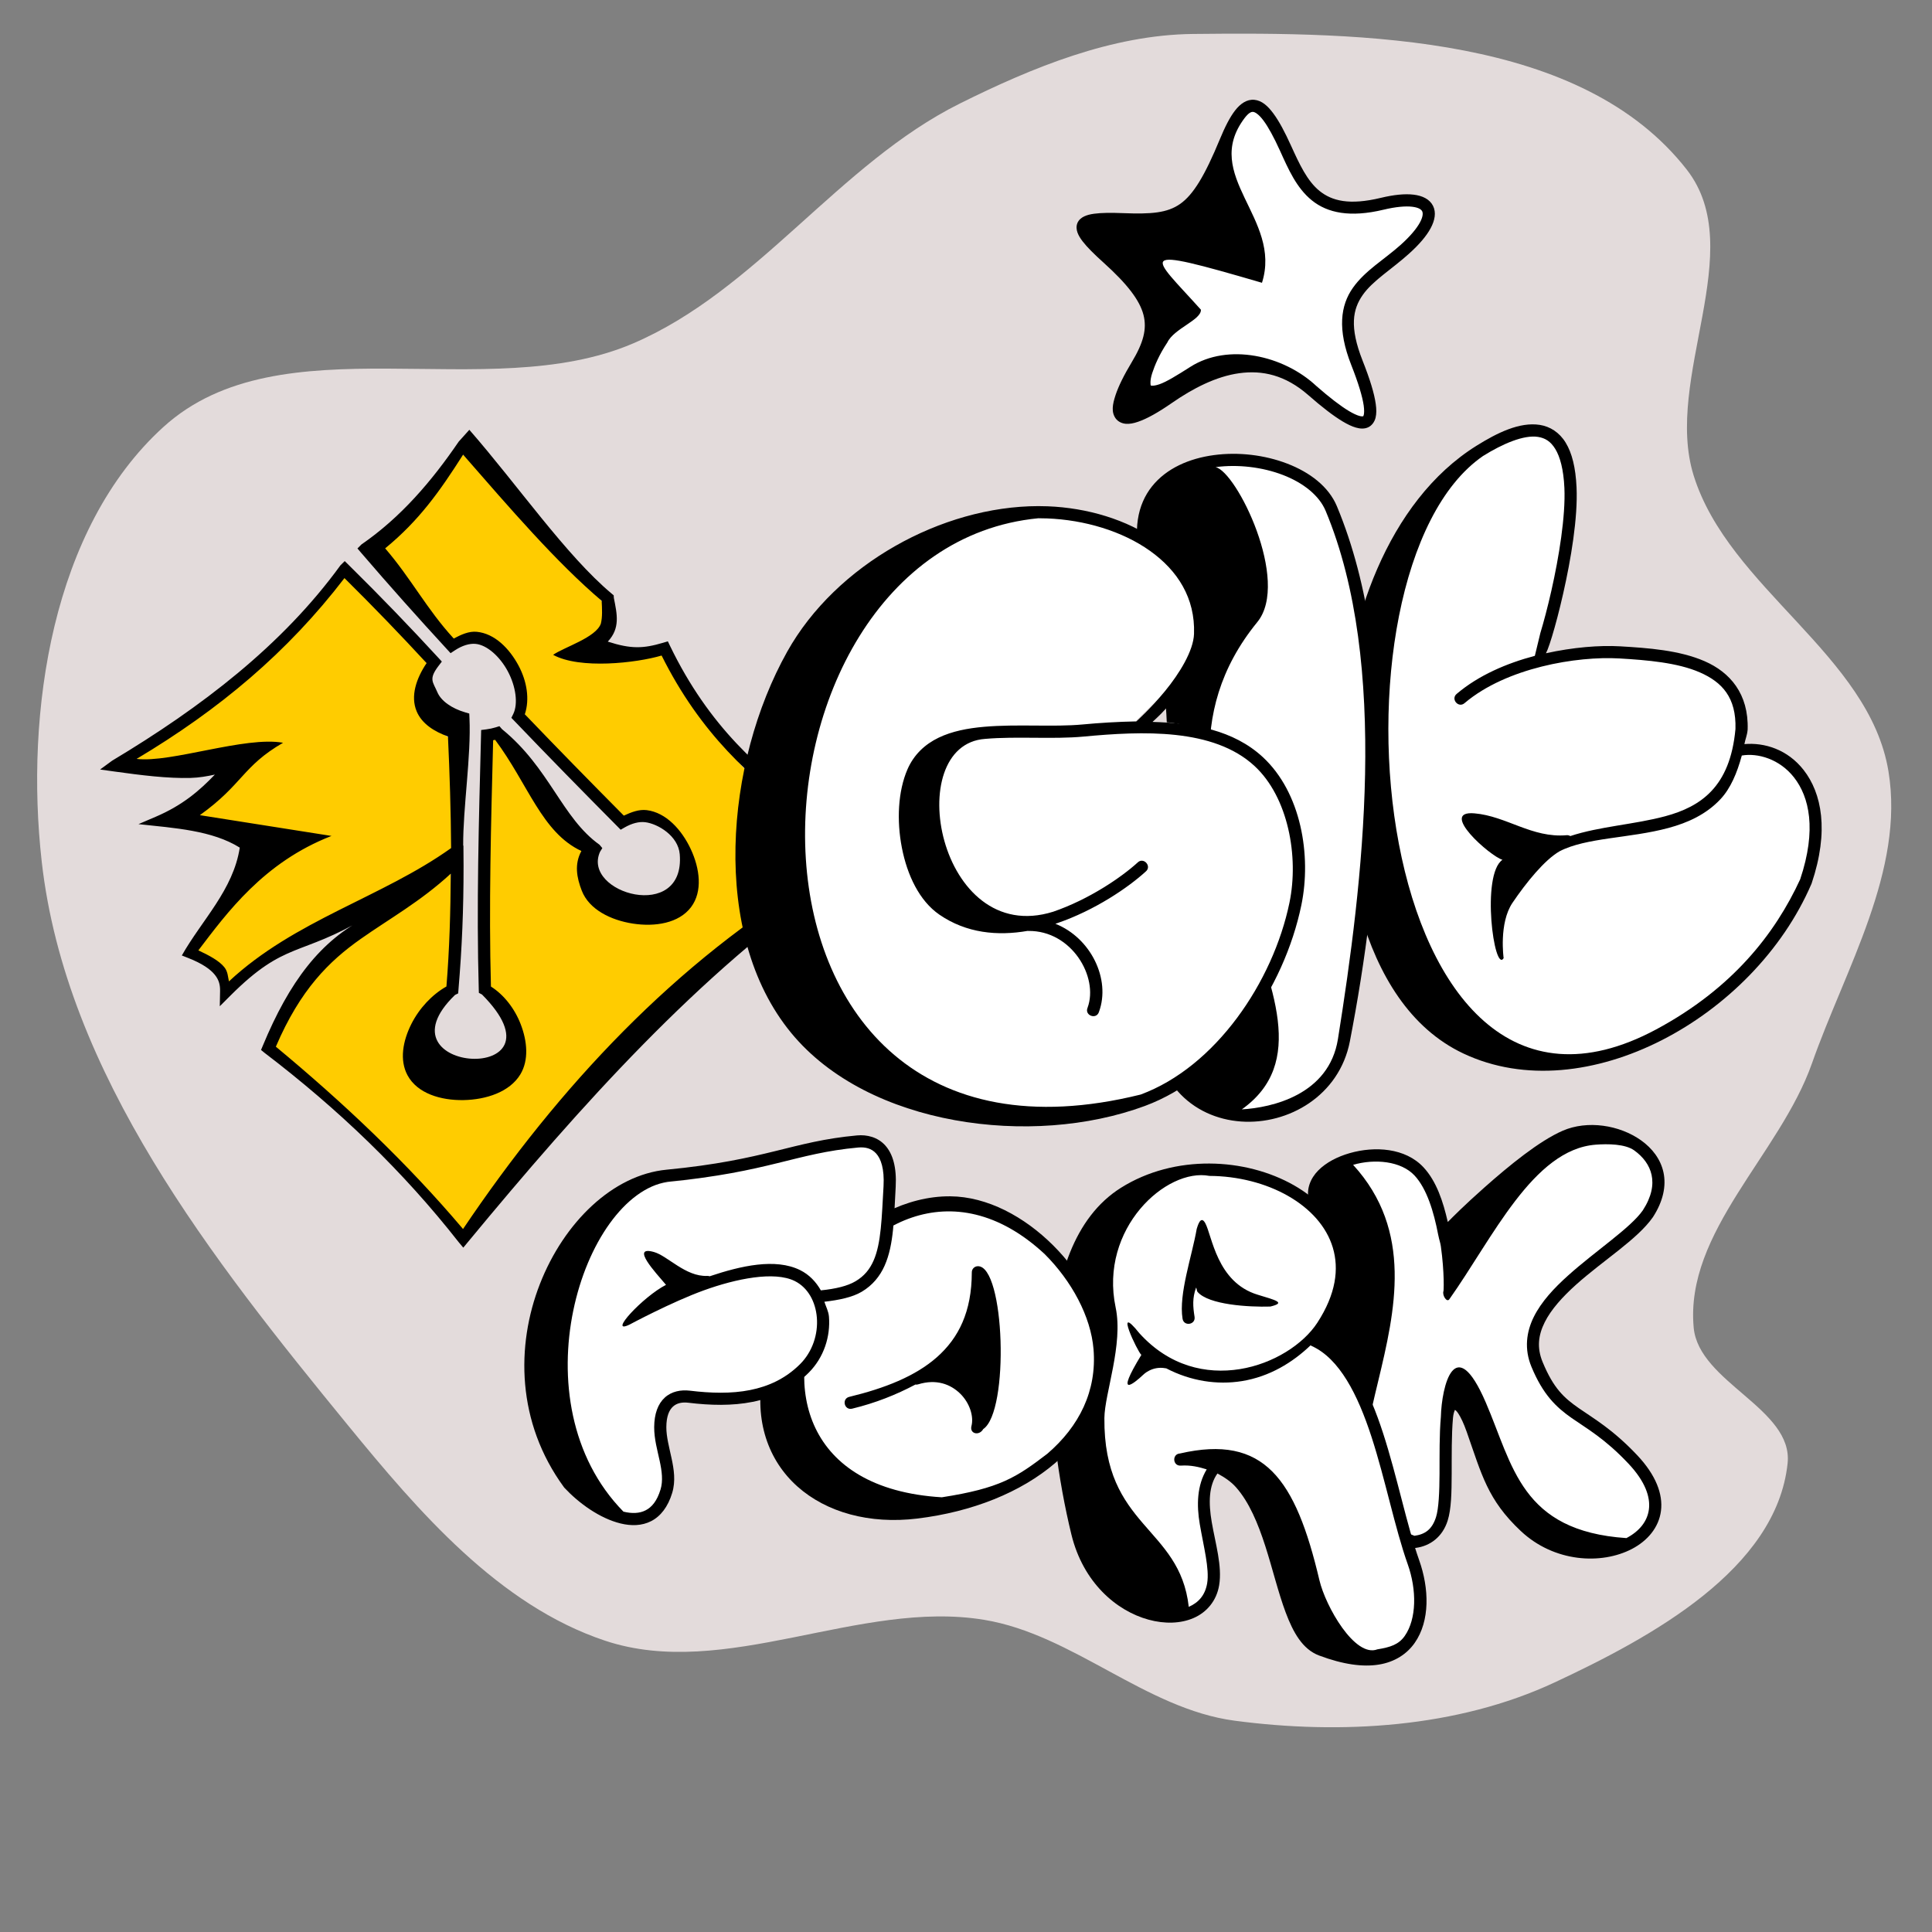 <?xml version="1.0" encoding="UTF-8"?>
<svg xmlns="http://www.w3.org/2000/svg" xmlns:xlink="http://www.w3.org/1999/xlink" width="744pt" height="744pt" viewBox="0 0 744 744" version="1.1">
<rect x="0" y="0" width="744" height="744" fill="#808080" stroke="none"/>
<g id="surface1">
<path style=" stroke:none;fill-rule:nonzero;fill:rgb(89.02%,85.882%,85.882%);fill-opacity:1;" d="M 369.645 39.863 C 323.035 63.051 291.605 111.781 243.75 132.273 C 187.48 156.367 108.281 123.281 62.945 164.414 C 20.031 203.355 9.578 274.242 16.07 331.828 C 25.293 413.609 81.824 485.082 133.93 548.789 C 161.211 582.152 192.141 618.219 233.035 631.828 C 279.277 647.211 330.938 615.836 379.02 623.789 C 413.207 629.445 441.094 658.07 475.445 662.629 C 516.449 668.07 561.18 665.398 598.66 647.898 C 635.863 630.527 684.078 604.352 688.395 563.523 C 690.617 542.465 654.188 532.375 652.23 511.289 C 648.801 474.281 685.43 444.566 697.77 409.504 C 710.637 372.938 733.531 335.254 727.23 297.004 C 719.848 252.168 665.777 226.543 652.23 183.164 C 640.52 145.656 673.73 96.285 649.555 65.309 C 609.105 13.484 525.109 12.352 459.375 13.078 C 428.16 13.422 397.59 25.957 369.645 39.863 Z M 369.645 39.863 "/>
<path style=" stroke:none;fill-rule:evenodd;fill:rgb(100%,100%,100%);fill-opacity:1;" d="M 578.891 405.602 C 575.73 404.926 569.441 402.543 564.914 400.305 C 544.156 390.043 530.586 366.848 524.586 331.355 C 519.266 299.918 520.926 265.203 529.039 238.051 C 532.852 225.297 541.73 207 548.578 197.785 C 559.004 183.75 574.922 168.82 586.938 165.754 C 594.379 163.855 597.613 165.137 600.52 171.137 C 605.613 181.66 604.043 217.098 595.102 245.043 L 591.059 252.555 L 640.078 252.445 C 659.969 255.129 668.469 263.762 670.289 275.676 C 671.148 281.281 669.023 290.297 665.602 297.32 L 657.051 310.129 C 662.535 306.488 666.055 300.266 668.57 292.996 C 670.102 288.578 670.328 288.352 673.289 288.363 C 677.418 288.371 689.266 294.293 692.773 297.992 C 698.016 303.52 699.664 308.613 699.605 319.105 C 699.562 326.715 699.137 329.59 697.258 335.023 C 687.273 363.902 652.844 395.059 620.414 405.551 C 607.918 409.594 590.504 408.09 578.891 405.602 Z M 578.891 405.602 "/>
<path style=" stroke:none;fill-rule:evenodd;fill:rgb(100%,80%,0%);fill-opacity:1;" d="M 168.383 463.387 C 158.059 451.492 131 426.812 115.273 413.285 L 103.129 402.836 L 106.355 396.41 C 114.621 379.949 126.336 368.121 145.711 355.27 C 151.215 351.621 159.32 345.832 163.727 342.402 L 173.59 336.441 L 174.277 359.562 L 173.852 379.98 L 168.453 385.062 C 158.379 394.543 157.211 406.176 161.699 414.312 C 165.293 420.836 166.652 420.941 177.918 420.93 C 189.141 420.914 195.805 418.117 200.223 411.559 C 205.668 403.488 198.98 391.945 189.449 383.043 L 186.203 380.012 L 187.438 340.52 C 187.516 321.551 187.938 300.73 188.375 294.254 L 189.176 282.477 L 208.094 306.508 C 218.141 319.273 224.805 327.602 224.523 328.914 C 224.277 330.086 223.801 334.004 223.473 337.617 C 222.906 343.785 227.113 342.137 231.098 346.121 C 238.738 353.762 248.781 354.707 258.789 350.164 C 268.754 345.641 269.965 338.027 263.281 324.66 C 258.027 314.145 253.535 314.324 244.859 315.352 L 238.684 316.082 L 220.48 297.27 L 202.109 275.066 L 202.109 268.891 C 202.109 261.582 198.668 257.062 194.008 252.156 C 187.887 245.715 180.469 243.402 175.117 246.266 C 173.258 247.258 172.395 242.598 160.449 229.035 C 152.602 220.121 146.18 212.305 146.18 211.664 C 146.18 210.594 176.676 175.82 178.336 175.082 C 196.387 192.598 231.188 226.922 234.578 236.652 C 234.52 241.047 230.016 242.918 226.336 246.293 L 221.918 250.34 L 225.895 252.398 C 230.898 254.984 245.219 253.297 251.215 251.641 L 255.777 250.379 L 262.246 261.305 C 270.121 274.605 282.383 293.645 293.801 302.902 C 309.902 315.953 308.465 313.934 306.793 321.145 C 305.086 328.488 306.758 333.715 311.578 336.121 C 314.305 337.477 314.227 337.629 308.645 341.637 C 276.918 364.422 230.422 410.211 190.172 458.309 C 183.984 465.703 178.98 475.152 178.578 475.109 C 175.055 470.617 171.652 467.227 168.383 463.387 Z M 87.777 380.898 C 87.133 379.438 81.02 370.844 78.812 369.461 C 76.602 368.078 74.773 366.543 74.746 366.051 C 74.719 365.555 82.879 355.211 88.82 344.141 C 94.871 332.871 99.137 323.57 98.512 323.008 C 97.902 322.453 91.773 320.766 84.895 319.254 C 78.016 317.742 71.605 316.246 70.648 315.93 C 69.57 315.57 71.207 313.836 74.984 311.336 C 82.359 306.449 94.273 294.738 94.273 292.379 C 94.273 289.586 90.629 289.016 87.195 291.266 C 83.477 293.703 66.738 294.852 58.121 293.258 L 52.609 292.242 L 59.996 286.668 C 72.082 277.547 102.629 251.574 117.977 237.363 C 125.852 230.07 132.223 221.23 132.672 221.23 C 133.117 221.23 144.457 230.859 152.465 239.391 L 164.277 255.359 L 163.211 259.582 C 162.184 262.039 161.344 266.375 161.344 269.215 C 161.344 273.418 162.109 275.121 165.441 278.324 C 167.691 280.492 171.168 283.141 172.398 283.828 C 174.359 284.922 174.727 287.652 175.367 305.816 L 176.098 326.555 L 168.098 333.855 C 164.555 337.086 152.277 342.77 141.957 347.988 C 118.012 360.105 106.434 365.801 96.598 373.34 C 88.98 379.18 88.906 383.457 87.777 380.898 Z M 87.777 380.898 "/>
<path style=" stroke:none;fill-rule:nonzero;fill:rgb(0%,0%,0%);fill-opacity:1;" d="M 180.738 165.512 L 176.652 170.055 C 166.188 185.387 154.332 199.23 139.18 209.676 L 137.652 211.211 L 139.059 212.859 C 149.902 225.5 160.961 237.883 172.172 250.066 L 173.516 251.531 L 175.18 250.434 C 177.941 248.617 180.766 247.719 183.18 247.957 C 187.52 248.383 192.5 252.797 195.562 258.531 C 198.629 264.266 199.594 270.988 197.648 274.965 L 196.926 276.426 L 198.059 277.605 C 211.172 291.305 224.43 304.816 237.754 318.242 L 239.016 319.523 L 240.578 318.625 C 243.344 317.047 246.109 316.328 248.484 316.625 C 253.305 317.227 261.176 321.832 261.766 328.973 C 263.945 355.445 223.934 344.004 231.062 328.031 L 231.949 326.598 L 230.871 325.301 C 216.379 315 211.672 295.734 193.324 280.797 L 192.328 279.645 L 190.863 280.102 C 189.75 280.449 188.547 280.707 187.281 280.871 L 185.289 281.125 L 185.242 283.125 C 184.395 316.145 183.461 349.262 184.367 380.973 L 184.414 382.344 L 185.617 382.98 C 220.676 418.234 143.629 413.648 175.234 383.137 L 176.434 382.551 L 176.543 381.227 C 177.926 364.781 178.52 350.234 178.516 333.473 L 178.461 325.59 L 178.371 325.684 C 178.262 311.191 181.484 291.066 180.785 276.445 L 180.711 274.781 L 179.113 274.316 C 173.965 272.809 169.848 269.934 168.43 266.574 C 166.711 262.52 164.934 261.582 168.957 256.328 L 170.152 254.766 L 168.82 253.32 C 158.109 241.68 146.723 229.828 134.391 217.684 L 132.754 216.074 L 131.117 217.684 C 108.75 248.48 77.543 272.352 43.18 292.934 L 38.547 296.332 L 44.238 297.129 C 54.496 298.562 64.582 299.805 73.316 299.578 C 76.734 299.488 79.77 298.93 82.738 298.289 C 76.973 304.309 70.5 310.023 59.906 314.551 L 53.324 317.367 C 67.324 318.887 81.742 319.781 92.336 326.414 C 89.816 342.715 77.773 354.258 70.023 367.945 L 72.473 368.914 C 77.984 371.078 81.074 373.316 82.73 375.387 C 84.387 377.457 84.793 379.387 84.75 381.691 L 84.641 387.496 L 88.742 383.395 C 110.07 362.094 115.293 368.668 141.348 353.164 C 123.367 362.164 111.414 378.098 101.191 402.734 L 100.523 404.332 L 101.859 405.43 C 130.414 427.195 155.426 451.285 176.598 478.305 L 178.406 480.461 L 180.199 478.293 C 224 425.32 269.098 374.961 321.688 338.645 L 326.184 335.527 L 320.828 334.422 C 317.09 333.648 314.766 332.512 313.406 331.32 C 312.047 330.133 311.508 328.918 311.324 327.309 C 310.953 324.09 312.668 319.309 314.43 314.367 L 315.023 312.695 L 313.578 311.672 C 292.727 296.848 273.055 279.75 258.043 248.77 L 257.188 246.977 L 255.277 247.543 C 247.719 249.781 243 249.977 234.059 247.078 C 238.91 241.906 237.633 236.531 236.391 230.27 L 236.328 229.254 L 235.551 228.605 C 218 213.914 199.348 186.805 180.738 165.512 Z M 178.336 175.082 C 196.258 195.609 214.27 216.582 231.695 231.355 C 231.863 234.527 232.023 237.555 231.391 240.148 C 229.496 245.535 217.328 249.16 213 252.168 C 223.273 257.812 245.043 255.32 254.781 252.441 C 269.746 282.441 289.258 299.902 309.469 314.414 C 307.871 318.777 306.152 323.316 306.672 327.84 C 306.961 330.379 308.121 332.91 310.328 334.84 C 311.602 335.957 313.93 336.504 315.855 337.254 C 260.219 370.328 215.273 418.402 178.309 473.285 C 156.734 447.781 132.316 424.707 106.227 403.07 C 115.68 380.98 126.777 370.141 138.84 361.621 C 149.879 353.828 161.852 347.242 173.59 336.441 C 173.496 351.047 173.094 365.57 171.918 379.883 C 166.363 383.027 161.473 388.273 158.426 394.305 C 155.133 400.832 153.77 408.227 156.945 414.105 C 160.73 421.105 169.77 423.797 178.516 423.637 C 187.266 423.477 196.289 420.488 200.371 413.758 C 203.703 408.262 203.055 401.004 200.527 394.441 C 198.211 388.43 194.102 383.113 189.055 379.91 C 188.215 349.242 189.078 317.156 189.906 285.062 C 190.16 285.012 190.414 284.961 190.664 284.898 C 203.43 301.98 208.605 320.578 223.891 327.715 C 221.121 332.809 222.09 337.969 224.043 343.004 C 226.859 350.254 235.23 354.363 243.73 355.672 C 252.23 356.977 261.434 355.559 266.125 349.32 C 270.66 343.285 269.5 334.457 266.008 326.988 C 262.512 319.523 256.488 312.91 249.07 311.98 C 246.043 311.602 243.09 312.777 240.23 314.094 C 227.434 301.188 214.699 288.203 202.109 275.066 C 204.047 269.227 202.895 262.32 199.688 256.32 C 196.137 249.68 190.473 243.977 183.637 243.305 C 180.527 242.996 177.582 244.395 174.734 245.898 C 164.336 234.582 158.395 222.867 148.324 211.164 C 161.344 200.496 169.293 189.297 178.336 175.082 Z M 132.652 222.621 C 143.902 233.75 154.398 244.652 164.277 255.359 C 160.367 261.168 157.957 268.031 160.465 273.961 C 162.484 278.734 167.227 281.73 172.504 283.602 C 173.176 298.008 173.625 312.344 173.719 326.586 C 147.145 345.578 113.516 354.281 88.168 377.926 C 87.734 376.074 87.777 374.203 86.387 372.461 C 84.434 370.023 80.672 367.98 76.387 365.98 C 87.328 351.637 101.496 332.062 127.656 321.914 L 76.961 313.914 C 93.512 302.07 93.359 295.074 109.004 286.035 C 94.473 283.398 65.758 293.871 52.609 292.242 C 84.453 273.246 110.707 251.246 132.652 222.617 Z M 132.652 222.621 "/>
<path style=" stroke:none;fill-rule:nonzero;fill:rgb(0%,0%,0%);fill-opacity:1;" d="M 593.004 163.629 C 585.203 162.398 576.547 166.684 568.602 171.645 C 534.172 193.148 518.484 240.238 516.656 280.094 C 515.645 302.18 517.105 328.547 523.895 351.941 C 530.684 375.34 542.887 395.941 563.535 405.695 C 587.066 416.809 615.105 413.223 639.91 400.586 C 664.715 387.945 686.449 366.219 697.574 340.379 C 697.605 340.32 697.625 340.258 697.648 340.195 C 704.469 319.926 701.52 305.41 694.559 296.508 C 688.371 288.59 679.434 285.863 671.754 286.555 C 672.105 284.641 672.805 283.199 672.996 281.07 C 673 281.023 673.008 280.98 673.008 280.934 C 673.438 267.148 666.184 258.887 656.465 254.637 C 646.746 250.387 634.617 249.527 623.934 248.898 C 615.914 248.426 605.691 249.281 595.336 251.566 C 595.551 251.152 595.742 250.73 595.957 250.188 C 596.441 248.953 597.016 247.258 597.656 245.148 C 598.941 240.934 600.496 235.094 601.98 228.523 C 604.953 215.387 607.656 199.43 607.117 187.668 C 606.766 180.012 605.359 174.441 602.93 170.465 C 600.504 166.488 596.906 164.246 593.004 163.629 Z M 592.273 168.246 C 594.992 168.676 597.117 169.93 598.938 172.906 C 600.754 175.883 602.109 180.711 602.438 187.887 C 602.93 198.719 600.34 214.574 597.418 227.5 C 595.957 233.965 594.418 239.715 593.176 243.789 L 591.059 252.555 C 580.227 255.422 569.469 260.016 561.039 267.141 C 558.477 269.133 561.66 272.906 564.059 270.715 C 580.137 257.117 607.242 252.602 623.66 253.566 C 634.281 254.191 645.988 255.168 654.582 258.922 C 663.156 262.672 668.676 268.574 668.316 280.723 C 667.277 292.059 663.895 299.43 659.176 304.496 C 654.449 309.578 648.242 312.453 641.254 314.332 C 629.406 317.516 616.027 318.219 604.711 321.961 C 604.277 321.699 603.773 321.586 603.27 321.633 C 589.93 322.789 580.121 314.262 567.805 313.215 C 553.789 312.023 573.895 329.766 578.59 331.102 C 570.254 336.805 575.402 374.98 579.039 368.984 C 579.039 368.984 577.141 355.523 582.445 347.672 C 587.742 339.84 594.805 331.148 600.598 327.812 C 610.891 322.488 627.527 322.871 642.469 318.855 C 649.949 316.844 657.082 313.617 662.605 307.688 C 666.383 303.629 668.914 297.766 670.758 290.949 C 676.82 289.895 685.273 292.23 690.875 299.395 C 696.711 306.859 699.676 319.41 693.242 338.605 C 683.57 359.586 667.141 380.668 637.789 396.418 C 526.879 455.926 506.688 219.984 571.086 175.613 C 578.699 170.859 586.836 167.387 592.273 168.246 Z M 592.273 168.246 "/>
<path style=" stroke:none;fill-rule:evenodd;fill:rgb(100%,100%,100%);fill-opacity:1;" d="M 604.023 594.117 C 597.371 592.484 590.934 588.352 585.137 581.988 C 579.02 575.277 576.734 570.84 571.211 554.949 C 566.695 541.957 567.125 536.582 563.32 536.582 C 560.949 536.582 560.004 537.152 558.941 539.238 C 557.68 541.715 557.191 547.426 557.176 560.02 C 557.152 578.621 556.25 584.5 552.988 587.363 C 549.25 597.152 538.984 592.965 529.516 587.73 C 521.566 583.914 513.938 577.586 511.09 572.445 L 509.762 570.051 L 509.617 559.215 C 509.473 548.703 509.664 544.773 511.586 518.754 C 513.113 498.051 512.488 478.113 509.945 466.352 C 508.105 457.863 508.242 457.016 511.98 453.57 C 516.594 449.32 528.336 445.723 535.785 446.664 C 546.891 448.074 551.797 454.43 555.93 472.766 L 559.449 478.293 L 558.957 475.859 L 564.207 470.828 C 579.945 455.758 597.039 442.445 604.012 439.836 C 615.074 435.695 632.727 440.262 637.473 449.285 C 638.5 451.242 638.656 452.062 638.66 455.52 C 638.66 459.23 638.551 459.727 636.988 462.93 C 634.746 467.516 631.238 470.547 618.547 480.738 C 602.93 493.281 596.805 499.562 593.332 506.594 C 589.562 514.23 589.555 520.43 593.309 528.672 C 596.867 536.477 601.633 541.852 610.062 547.574 C 620.191 554.441 625.637 559.59 630.836 565.566 C 635.355 570.762 637.297 574.715 637.559 579.246 C 637.738 582.309 637.621 583.047 636.633 585.207 C 634.539 589.781 626.391 592.859 619.977 594.371 C 616.039 595.301 608.332 595.176 604.023 594.117 Z M 604.023 594.117 "/>
<path style=" stroke:none;fill-rule:nonzero;fill:rgb(0%,0%,0%);fill-opacity:1;" d="M 617.301 433.512 C 611.984 432.812 606.543 433.379 601.805 435.43 C 592.801 439.332 581.223 448.785 571.609 457.312 C 563.703 464.324 559.586 468.531 557.531 470.582 C 555.75 462.762 553.211 454.941 548.191 449.535 C 541.195 442 529.367 441.316 519.785 444.059 C 514.992 445.43 510.672 447.672 507.645 450.738 C 504.617 453.809 502.906 458.012 504.07 462.34 C 508.516 478.848 508.016 498.754 506.73 517.984 C 505.445 537.215 503.371 555.703 505.039 569.891 C 505.555 574.246 508.688 578.418 512.91 582.402 C 517.133 586.387 522.578 590.086 528.285 592.676 C 533.988 595.266 539.945 596.801 545.328 596.066 C 550.715 595.332 555.492 591.879 557.477 585.609 C 558.906 581.094 559 574.699 559.031 567.566 C 559.062 560.438 558.945 552.652 559.535 546.016 C 559.668 544.5 560.027 543.438 560.301 542.926 C 560.422 543.02 560.816 543.176 561.59 544.344 C 562.52 545.754 563.645 548.059 564.809 551.363 C 570.633 567.922 572.832 577.547 585.648 589.586 C 598.5 601.66 616.699 602.645 628.496 596.461 C 634.395 593.367 638.805 588.277 639.629 581.828 C 640.449 575.375 637.652 567.988 630.453 560.367 C 620.965 550.324 613.598 546.207 607.941 542.25 C 602.281 538.293 598.246 534.652 594.055 524.508 C 591.773 518.988 592.398 514.133 594.859 509.191 C 597.32 504.25 601.754 499.367 606.941 494.711 C 617.32 485.402 630.516 477.285 636.477 468.781 C 636.488 468.758 636.508 468.742 636.523 468.719 C 640.523 462.559 641.691 456.641 640.598 451.508 C 639.504 446.375 636.23 442.188 632.016 439.176 C 627.801 436.168 622.617 434.207 617.301 433.512 Z M 614.484 440.805 C 619.102 440.457 625.812 440.5 629.301 442.988 C 632.785 445.48 635.211 448.703 636.02 452.484 C 636.82 456.254 636.09 460.758 632.625 466.113 C 627.805 472.977 614.609 481.547 603.816 491.23 C 598.418 496.074 593.566 501.277 590.664 507.105 C 587.762 512.934 586.938 519.539 589.734 526.301 C 594.199 537.109 599.301 541.922 605.262 546.09 C 611.223 550.258 617.953 553.941 627.051 563.574 C 633.641 570.551 635.582 576.539 634.984 581.234 C 634.387 585.926 631.227 589.738 626.32 592.309 C 585.648 589.586 582.648 564.32 572.125 539.988 C 560.223 512.469 555.168 533.902 554.871 545.605 C 554.254 552.609 554.383 560.488 554.352 567.551 C 554.32 574.613 554.035 580.953 553.008 584.203 C 551.477 589.043 548.707 590.879 544.699 591.422 C 492.312 572.223 567.723 499.457 521.062 448.555 C 529.43 446.16 539.539 447.086 544.762 452.715 C 549.488 457.805 552.16 466.75 553.805 475.344 C 553.805 475.355 553.805 475.363 553.805 475.375 C 553.828 475.551 553.867 475.727 553.93 475.895 C 554.18 477.254 554.676 478.613 554.863 479.934 C 555.555 484.848 555.855 489.379 555.941 492.641 C 555.984 494.27 555.969 495.594 555.93 496.461 C 555.918 496.793 555.902 496.977 555.883 497.145 L 555.883 497.156 C 555.27 498.711 557.145 501.719 558.113 500.355 C 574.793 476.84 590.379 442.633 614.484 440.809 Z M 614.484 440.805 "/>
<path style=" stroke:none;fill-rule:evenodd;fill:rgb(100%,100%,100%);fill-opacity:1;" d="M 520.297 635.883 C 518.43 635.547 514.965 634.648 512.594 633.887 C 508.785 632.668 508.016 632.238 505.984 630.207 C 502.031 626.254 499.961 621.141 493.625 599.652 C 489.027 584.051 484.863 575.289 479.117 569.109 C 475.645 565.371 471.969 562.906 467.297 561.172 L 465.816 567.594 C 463.691 572.363 463.246 574.562 463.25 580.246 C 463.25 585.02 463.508 587.277 464.758 593.516 C 465.992 599.68 466.266 602.066 466.285 606.781 C 466.309 612.309 466.258 612.609 465.059 614.648 C 462.656 618.738 456.59 619.773 450.293 619.773 C 437.445 619.773 424.672 609.801 419.137 595.449 C 416.633 588.965 412.902 569.789 411.172 554.547 C 406.773 515.703 411.762 485.676 425.305 469.492 C 431.43 462.176 442.168 454.648 454.074 451.996 C 460.121 450.648 472.359 450.539 478.566 451.781 C 486.84 453.434 495.762 457.766 501.797 461.816 C 505.285 464.16 510.711 469.715 512.551 472.832 C 518.473 482.859 516.621 496.223 509.324 508.078 L 503.203 517.805 L 504.742 516.551 L 506.949 517.754 C 511.441 520.195 519.164 528.988 522.785 536.238 C 527.379 545.422 530.996 553.152 537.641 578.309 C 539.473 585.238 541.988 594.094 543.23 597.984 C 545.996 606.629 546.75 610.375 546.75 615.469 C 546.75 626.562 539.75 634.094 531.145 635.918 C 527.457 636.699 524.758 636.691 520.297 635.887 Z M 520.297 635.883 "/>
<path style=" stroke:none;fill-rule:nonzero;fill:rgb(0%,0%,0%);fill-opacity:1;" d="M 465.719 448.07 C 453.977 448.02 441.98 450.926 431.652 457.418 C 413.457 468.867 406.434 492.398 404.973 517.746 C 403.516 543.09 407.637 570.574 412.578 590.883 C 417.082 609.402 429.902 620.34 442.301 623.723 C 448.5 625.418 454.645 625.262 459.66 623.082 C 464.672 620.902 468.477 616.504 469.484 610.48 C 470.719 603.098 468.047 594.41 466.633 586.168 C 465.34 578.637 465.48 572.156 468.824 567.43 C 471.469 568.855 473.969 570.465 476.012 572.777 C 481.035 578.465 484.461 586.68 487.262 595.398 C 490.062 604.117 492.238 613.293 495.113 620.965 C 497.988 628.633 501.594 635.125 507.953 637.516 C 517.258 641.012 524.848 642.012 530.996 641.016 C 537.148 640.023 541.812 636.922 544.789 632.672 C 550.742 624.172 550.371 611.688 546.516 600.828 C 541.746 587.391 538.066 568.684 532.613 551.902 C 527.332 535.641 520.312 521.047 508.145 514.828 C 509.016 513.777 510.5 513.031 511.219 511.93 C 518.965 500.02 520.613 488.707 517.734 479.102 C 514.855 469.492 507.617 461.758 498.285 456.441 C 488.953 451.125 477.461 448.117 465.719 448.07 Z M 465.746 452.832 C 476.699 452.883 487.422 455.641 495.965 460.508 C 504.508 465.375 510.801 472.246 513.258 480.445 C 515.711 488.641 514.484 498.324 507.297 509.371 C 501.906 517.664 490.367 525.184 477.438 527.242 C 464.508 529.301 450.312 526.156 438.785 513.438 C 428.656 500.805 438.164 520.738 439.527 521.758 C 429.105 538.844 436.574 532.887 440.254 529.406 C 440.254 529.406 443.594 525.949 448.793 526.902 C 448.898 526.922 449.004 526.934 449.113 526.941 C 458.594 531.887 468.75 533.367 478.168 531.867 C 488.965 530.148 497.828 524.637 504.691 518.074 C 504.832 518.18 504.98 518.27 505.141 518.34 C 515.793 523.164 522.836 536.953 528.164 553.348 C 533.492 569.738 537.141 588.398 542.113 602.402 C 545.605 612.242 545.559 623.414 540.953 629.996 C 538.648 633.285 535.465 634.332 530.414 635.152 C 521.75 638.473 510.469 618.59 508.102 608.539 C 498.902 569.512 486.863 552.254 454.387 559.727 C 451.273 559.926 451.574 564.598 454.688 564.395 C 458.645 564.137 461.715 564.934 464.695 565.848 C 460.953 572.027 460.758 579.551 462.027 586.961 C 463.5 595.562 465.801 604.141 464.871 609.703 C 464.105 614.277 461.566 617.145 457.785 618.789 C 454.316 587.723 424.926 588.223 425.293 546.074 C 425.371 536.668 432.629 517.75 429.625 503.488 C 423.227 473.082 449.148 449.637 465.746 452.832 Z M 464.121 470.996 C 462.305 467.727 461.156 472.344 460.848 473.23 C 459.062 483.59 453.848 498.316 455.391 507.816 C 455.871 510.902 460.496 510.18 460.016 507.098 C 459.395 503.16 459.121 499.922 460.609 495.828 C 460.914 496.301 460.812 497.086 461.176 497.508 C 465.43 502.473 480.871 503.391 489.191 503.145 C 495.344 501.664 491.371 500.727 484.301 498.578 C 468.516 493.781 466.777 475.785 464.121 470.996 Z M 464.121 470.996 "/>
<path style=" stroke:none;fill-rule:evenodd;fill:rgb(100%,100%,100%);fill-opacity:1;" d="M 333.859 579.57 C 320.379 577.312 309.027 569.984 302.859 559.555 C 295.215 546.633 296.098 529.43 305.379 510.633 C 315.891 489.34 336.348 470.559 355.691 465.297 C 360.547 463.977 369.492 463.617 374.047 464.559 C 394.484 468.789 416.262 489.488 422.961 511.52 C 424.074 515.18 424.172 516.117 424.199 523.238 C 424.227 530.035 424.105 531.398 423.223 534.461 C 420.898 542.488 417.133 549.027 411.32 555.117 C 399.18 567.84 377.324 576.328 354.969 579.594 C 349.227 580.434 338.938 580.422 333.859 579.57 Z M 333.859 579.57 "/>
<path style=" stroke:none;fill-rule:nonzero;fill:rgb(0%,0%,0%);fill-opacity:1;" d="M 365.949 460.691 C 349.043 460.562 332.57 469.629 319.555 482.609 C 306.539 495.594 296.891 512.555 293.797 528.914 C 290.359 547.113 295.898 562.461 307.07 572.43 C 318.238 582.402 334.824 587.031 353.301 584.777 C 374.391 582.207 393.113 574.727 406.332 563.41 C 419.551 552.09 427.227 536.77 425.773 519.18 C 424.605 505.055 416.648 490.637 405.574 479.594 C 394.496 468.551 380.215 460.805 365.949 460.691 Z M 402.262 482.902 C 412.68 493.289 420.066 506.945 421.109 519.562 C 422.438 535.602 415.617 549.297 403.285 559.855 C 391.422 568.926 385.07 573.125 362.684 576.598 C 256.367 570.176 331.27 417.066 402.262 482.902 Z M 376.543 487.609 C 375.254 487.629 374.223 488.688 374.238 489.977 C 374.211 505.137 369.18 515.215 360.84 522.609 C 352.5 530.004 340.637 534.633 327.059 537.918 C 324.023 538.648 325.121 543.199 328.156 542.469 C 337.16 540.289 345.172 537.078 352.512 533.184 L 352.523 533.184 C 352.887 533.238 353.262 533.207 353.609 533.09 C 360.562 530.953 366.02 533.035 369.723 536.637 C 373.43 540.242 375.062 545.453 374.102 549.152 C 373.316 552.172 377.102 553.051 378.637 550.328 C 388.77 543.562 386.969 487.328 376.543 487.609 Z M 376.543 487.609 "/>
<path style=" stroke:none;fill-rule:evenodd;fill:rgb(100%,100%,100%);fill-opacity:1;" d="M 470.672 425.332 C 462.184 422.566 454.945 415.641 451.738 407.23 C 448.746 399.375 448.699 389.777 451.488 357.129 C 453.625 332.125 453.984 323.449 453.992 296.547 C 454.008 259.402 452.816 248.555 445.551 219.434 C 442.387 206.766 442.273 201.238 445.051 195.277 C 448.477 187.922 454.141 181.133 463.93 178.824 C 477.539 175.617 497.41 180.312 506.5 188.293 C 510.672 191.957 513.074 196.688 517.109 209.203 C 524.82 233.125 528.625 256.922 528.684 293.324 C 528.734 326.918 525.078 351.652 518.762 388.32 C 514.809 411.266 508.992 419.824 496.191 425.848 C 491.332 428.133 489.211 428.59 482.48 428.797 C 477.512 428.949 472.98 426.086 470.672 425.332 Z M 470.672 425.332 "/>
<path style=" stroke:none;fill-rule:nonzero;fill:rgb(0%,0%,0%);fill-opacity:1;" d="M 481.875 175.168 C 477.078 174.605 472.18 174.625 467.461 175.258 C 458.027 176.523 449.215 180.301 443.625 187.305 C 438.035 194.309 436 204.422 439.66 217.266 C 457.684 280.562 446.512 338.367 444 388.086 C 443.289 402.141 447.078 412.855 453.469 420.148 C 459.859 427.441 468.746 431.23 477.875 431.883 C 496.125 433.191 515.77 421.969 519.824 401.027 C 531.41 341.203 540.211 255.734 514.828 194.945 C 511.652 187.344 504.355 181.859 495.695 178.531 C 491.367 176.867 486.672 175.73 481.875 175.168 Z M 481.328 179.828 C 485.754 180.348 490.094 181.387 494.023 182.898 C 501.887 185.922 508.016 190.793 510.504 196.746 C 535.133 255.727 524.777 340.359 515.23 400.141 C 511.793 421.652 489.707 426.559 478.211 427.215 C 528.137 391.664 426.164 310.637 484.18 239.562 C 497.016 223.84 476.129 181.449 468.086 179.891 C 472.383 179.316 476.902 179.309 481.328 179.828 Z M 481.328 179.828 "/>
<path style=" stroke:none;fill-rule:evenodd;fill:rgb(100%,100%,100%);fill-opacity:1;" d="M 380.102 427.969 C 337.797 423.184 308.422 403.91 296.152 372.887 C 290.164 357.742 288.133 343.902 288.855 323.195 C 290.262 283.129 305.188 247.723 329.059 227.844 C 346.633 213.207 366.176 205.328 386.883 201.051 C 424.547 193.273 460.02 211.559 460.609 239.582 C 460.992 245.555 460.781 248.422 458.211 253.914 C 452.297 264.934 445.504 269.121 437.586 277.418 L 437.59 277.805 C 462 276.887 474.172 285.391 484.711 295.25 C 490.336 300.508 496.273 311.328 498.262 321.113 C 505.008 354.309 479.402 404.305 446.93 420.637 C 430.5 428.898 401.551 430.398 380.102 427.969 Z M 380.102 427.969 "/>
<path style=" stroke:none;fill-rule:nonzero;fill:rgb(0%,0%,0%);fill-opacity:1;" d="M 399.848 194.902 C 362.75 194.949 322.012 217.25 303.121 251 C 291.176 272.344 283.797 299.422 283.234 325.984 C 282.672 352.547 288.941 378.652 304.684 397.777 C 319.594 415.887 342.836 426.859 367.688 431.367 C 392.539 435.879 419.062 433.953 440.844 425.91 C 471.879 414.457 494.516 380.562 501.141 348.57 C 505.117 329.371 501.027 305.176 486.289 291.543 C 475.082 281.176 459.52 278.367 443.836 277.996 C 445.797 276.145 448.023 274.262 452.262 269.094 C 458.07 262.012 464.172 253.035 464.48 244.262 C 465.023 228.867 457.184 216.602 445.582 208.332 C 433.977 200.062 418.633 195.551 403.426 194.969 C 402.238 194.926 401.043 194.902 399.848 194.902 Z M 399.852 199.578 C 400.984 199.578 402.117 199.598 403.242 199.641 C 417.637 200.188 432.207 204.535 442.863 212.133 C 453.523 219.734 460.293 230.348 459.809 244.098 C 459.578 250.66 454.195 259.363 448.641 266.133 C 443.09 272.902 437.59 277.805 437.59 277.805 C 430.449 277.938 423.395 278.375 416.824 278.992 C 405.797 280.031 391.672 278.766 378.977 279.883 C 372.629 280.438 366.602 281.594 361.426 284.094 C 356.25 286.594 351.938 290.539 349.441 296.312 C 345.816 304.715 345.258 315.926 347.305 326.449 C 349.352 336.973 354.012 346.902 361.766 352.234 C 372.184 359.398 384.191 360.484 395.699 358.484 C 395.809 358.496 395.922 358.5 396.031 358.5 C 412.668 358.305 423.152 376.234 418.828 388.035 C 417.512 391.066 422.258 392.805 423.215 389.641 C 427.789 377.164 420.133 361.184 406.418 355.738 C 406.645 355.66 406.879 355.59 407.109 355.512 C 421.738 350.496 434.434 341.793 441.164 335.668 C 443.746 333.59 440.332 329.84 438.02 332.215 C 431.84 337.836 419.422 346.344 405.59 351.09 C 361.289 364.984 346.883 286.824 379.387 284.539 C 391.461 283.477 405.535 284.758 417.266 283.652 C 439.984 281.516 467.301 280.359 483.109 294.98 C 496.086 306.984 500.246 329.844 496.562 347.617 C 490.238 378.16 468.109 410.852 439.227 421.512 C 269.402 463.602 278.43 211.266 399.852 199.578 Z M 399.852 199.578 "/>
<path style=" stroke:none;fill-rule:evenodd;fill:rgb(100%,100%,100%);fill-opacity:1;" d="M 242.387 583.164 C 237.414 581.77 228.625 576.691 223.68 572.027 C 215.766 564.562 208.996 549.094 207.312 534.617 C 206.508 527.711 206.988 516.949 208.398 510.176 C 212.559 490.242 223.984 472.082 238.422 462.477 C 245.527 457.75 250.578 456.043 260.836 454.918 C 275.336 453.32 286.734 449.496 304.578 445.191 C 317.402 442.102 327.211 440.324 332.051 440.215 C 336.406 440.113 338.102 441.078 339.859 444.656 C 341.086 447.152 341.098 447.258 341.059 455.359 C 340.949 477.445 336.281 491.75 328.582 495.941 C 326.348 497.16 321.27 498.656 317.793 499.125 C 315.816 499.391 315.707 499.348 314.805 497.887 C 312.316 493.863 307.797 490.086 302.199 489.137 L 307.621 492.684 C 310.84 494.16 312.891 496.016 314.418 498.82 C 318.684 506.652 316 519.832 309.816 526.582 C 304.301 532.602 297.168 536.215 287.699 537.781 C 284.32 538.34 281.945 538.41 275.539 538.133 C 260.512 537.48 259.895 536.777 256.629 540.594 C 253.098 544.715 253.621 550.645 255.961 561.676 C 257.082 566.973 257.359 569.199 257.203 571.648 C 256.879 576.691 254.473 580.973 250.934 582.805 C 249.09 583.758 245.098 583.926 242.387 583.164 Z M 242.387 583.164 "/>
<path style=" stroke:none;fill-rule:nonzero;fill:rgb(0%,0%,0%);fill-opacity:1;" d="M 330.043 437.242 C 304.91 439.547 295.328 446.719 256.676 450.441 C 235.98 452.434 217.199 470.695 207.922 494.434 C 198.648 518.168 198.93 547.773 217.164 572.699 C 217.219 572.773 217.277 572.848 217.336 572.918 C 222.848 578.824 230.91 584.703 238.973 586.672 C 243.004 587.66 247.141 587.633 250.762 585.777 C 254.383 583.922 257.23 580.285 258.852 574.93 C 260.242 570.344 259.523 565.816 258.613 561.574 C 257.703 557.332 256.59 553.285 256.602 549.609 C 256.617 545.316 257.742 542.953 259.164 541.66 C 260.586 540.363 262.574 539.875 265.133 540.188 C 281.883 542.227 298.91 541.059 311.371 528.672 C 317.34 522.734 319.828 514.582 319.23 507.062 C 319.066 505.008 318.09 503.219 317.457 501.297 C 323.184 500.625 328.25 499.578 331.855 497.438 C 336.031 494.957 338.863 491.457 340.672 487.375 C 344.293 479.215 344.234 468.863 344.926 457.02 L 344.926 457.012 C 345.332 449.508 343.82 444.328 340.883 441.078 C 337.949 437.832 333.793 436.898 330.043 437.242 Z M 330.473 441.902 C 333.215 441.652 335.613 442.227 337.41 444.215 C 339.207 446.207 340.609 449.992 340.246 456.758 C 339.547 468.734 339.383 478.742 336.395 485.473 C 334.902 488.844 332.805 491.422 329.457 493.406 C 326.406 495.223 321.832 496.336 316.105 496.91 C 314.238 493.629 311.625 490.848 308.117 489.113 C 298.602 484.402 285.289 487.461 273.273 491.488 C 272.973 491.375 272.652 491.328 272.332 491.344 C 263.988 491.691 257.105 483.609 251.824 482.137 C 242.645 479.57 252.438 490.027 256.477 494.785 C 247.586 499.332 233.852 514.211 242.41 510.102 C 242.41 510.102 258.594 501.41 271.062 496.898 C 283.531 492.391 298.195 489.422 306.043 493.309 C 311.07 495.797 314.078 501.219 314.57 507.438 C 315.062 513.66 312.973 520.48 308.07 525.352 C 297.012 536.348 281.871 537.512 265.699 535.543 C 262.215 535.121 258.645 535.793 256.008 538.195 C 253.375 540.594 251.941 544.469 251.922 549.602 C 251.91 554.18 253.168 558.512 254.035 562.555 C 254.902 566.594 255.375 570.262 254.375 573.574 C 253.008 578.078 250.977 580.41 248.633 581.609 C 246.293 582.809 243.379 582.93 240.078 582.121 C 198.715 539.957 224.246 460.234 257.125 455.102 C 296.273 451.332 306.125 444.137 330.473 441.902 Z M 330.473 441.902 "/>
<path style=" stroke:none;fill-rule:evenodd;fill:rgb(100%,100%,100%);fill-opacity:1;" d="M 520.445 159.902 C 518.512 158.594 510.5 153.934 506.852 150.98 C 503.203 148.027 497.633 143.977 494.473 142.555 C 489.539 140.332 489.156 138.785 482.324 138.738 C 469.863 138.648 465.352 140.434 442.578 154.461 C 433.594 159.996 431.852 158.137 436.906 148.41 C 445.105 132.625 445.121 132.59 445.477 126.48 C 446.016 117.227 442.902 111.691 429.934 98.84 C 424.301 93.262 419.988 88.402 420.348 88.043 C 420.707 87.68 427.637 87.176 435.742 86.918 C 448.809 86.5 450.918 86.219 454.281 84.449 C 460.832 80.996 464.875 75.895 470.516 63.957 C 475.465 43.043 482.621 39.27 486.34 42.762 C 487.559 43.906 491.219 50.238 494.473 56.84 C 501.562 71.203 505.445 77.539 512.789 79.723 C 518.664 81.465 528.102 79.922 536.973 78.223 C 548.836 75.953 552.262 78.48 551.199 82.711 C 550.395 85.922 544.812 91.793 535.547 99.184 C 519.602 111.898 515.188 124.02 522.535 145.477 C 527.09 158.781 527.723 162.277 525.574 162.277 C 524.691 162.277 522.383 161.211 520.445 159.902 Z M 520.445 159.902 "/>
<path style=" stroke:none;fill-rule:nonzero;fill:rgb(0%,0%,0%);fill-opacity:1;" d="M 483.039 38.438 C 480.172 38.16 477.648 39.93 475.625 42.539 C 473.602 45.152 471.738 48.828 469.738 53.664 C 463.938 67.691 459.547 74.938 454.512 78.496 C 449.477 82.059 443.223 82.492 432.594 82.082 C 427.824 81.895 424.125 81.922 421.277 82.316 C 419.855 82.516 418.637 82.805 417.551 83.316 C 416.461 83.824 415.422 84.656 414.906 85.883 C 414.395 87.109 414.531 88.449 414.945 89.586 C 415.359 90.719 416.02 91.781 416.902 92.93 C 418.668 95.23 421.352 97.879 425 101.164 C 434.164 109.418 438.898 115.664 440.336 121.219 C 441.773 126.773 440.25 132.121 435.812 139.5 C 432.828 144.457 430.727 148.699 429.57 152.211 C 428.414 155.727 427.875 158.73 429.66 161.168 C 430.555 162.391 432.074 163.082 433.547 163.199 C 435.016 163.316 436.527 163.016 438.242 162.43 C 441.672 161.266 445.938 158.891 451.352 155.137 C 459.426 149.535 468.324 144.957 477.207 143.723 C 486.094 142.488 494.953 144.398 503.816 152.156 C 509.023 156.719 513.445 160.145 517.113 162.332 C 518.949 163.422 520.59 164.215 522.16 164.66 C 523.727 165.105 525.32 165.246 526.82 164.578 C 528.32 163.914 529.332 162.422 529.719 160.867 C 530.105 159.316 530.074 157.598 529.789 155.559 C 529.223 151.477 527.559 146.051 524.734 138.906 C 519.594 125.879 520.926 119.062 524.809 113.551 C 528.691 108.035 535.801 103.812 542.566 97.727 C 546.52 94.176 549.289 90.926 550.922 87.902 C 552.555 84.883 553.141 81.828 551.844 79.258 C 550.551 76.684 547.727 75.355 544.359 74.961 C 540.992 74.562 536.805 74.977 531.699 76.203 C 519.621 79.105 512.93 77.379 508.164 73.543 C 503.398 69.707 500.41 63.234 497.168 56.094 C 494.734 50.727 492.543 46.629 490.359 43.684 C 488.176 40.738 485.906 38.715 483.039 38.438 Z M 482.582 43.09 C 483.316 43.16 484.762 44 486.594 46.473 C 488.426 48.941 490.543 52.809 492.91 58.023 C 496.141 65.145 499.258 72.383 505.23 77.191 C 511.203 82 519.883 83.855 532.797 80.754 C 537.551 79.613 541.301 79.316 543.812 79.613 C 546.324 79.91 547.328 80.68 547.668 81.359 C 548.008 82.039 548.039 83.391 546.801 85.684 C 545.562 87.973 543.133 90.926 539.441 94.246 C 533.125 99.922 525.703 104.141 520.98 110.855 C 516.254 117.566 514.91 126.758 520.383 140.621 C 523.137 147.594 524.684 152.82 525.156 156.199 C 525.391 157.887 525.34 159.113 525.184 159.734 C 525.027 160.355 524.977 160.277 524.918 160.301 C 524.859 160.328 524.398 160.43 523.438 160.156 C 522.477 159.883 521.125 159.27 519.508 158.309 C 516.277 156.383 512 153.098 506.906 148.637 C 494.242 136.797 472.906 132.023 458.375 141.285 C 453.023 144.695 449.117 147.082 446.438 147.992 C 445.098 148.449 444.109 148.57 443.605 148.531 C 443.102 148.492 443.176 148.453 443.141 148.402 C 443.07 148.309 442.738 146.629 443.715 143.668 C 444.691 140.707 446.41 136.531 449.52 131.906 C 452.059 126.504 462.691 123.195 462.461 119.262 C 443.273 97.891 435.508 94.137 485.977 108.898 C 493.871 84.086 462.453 67.656 479.328 45.41 C 480.879 43.406 481.848 43.02 482.582 43.09 Z M 482.582 43.09 "/>
</g>
</svg>
